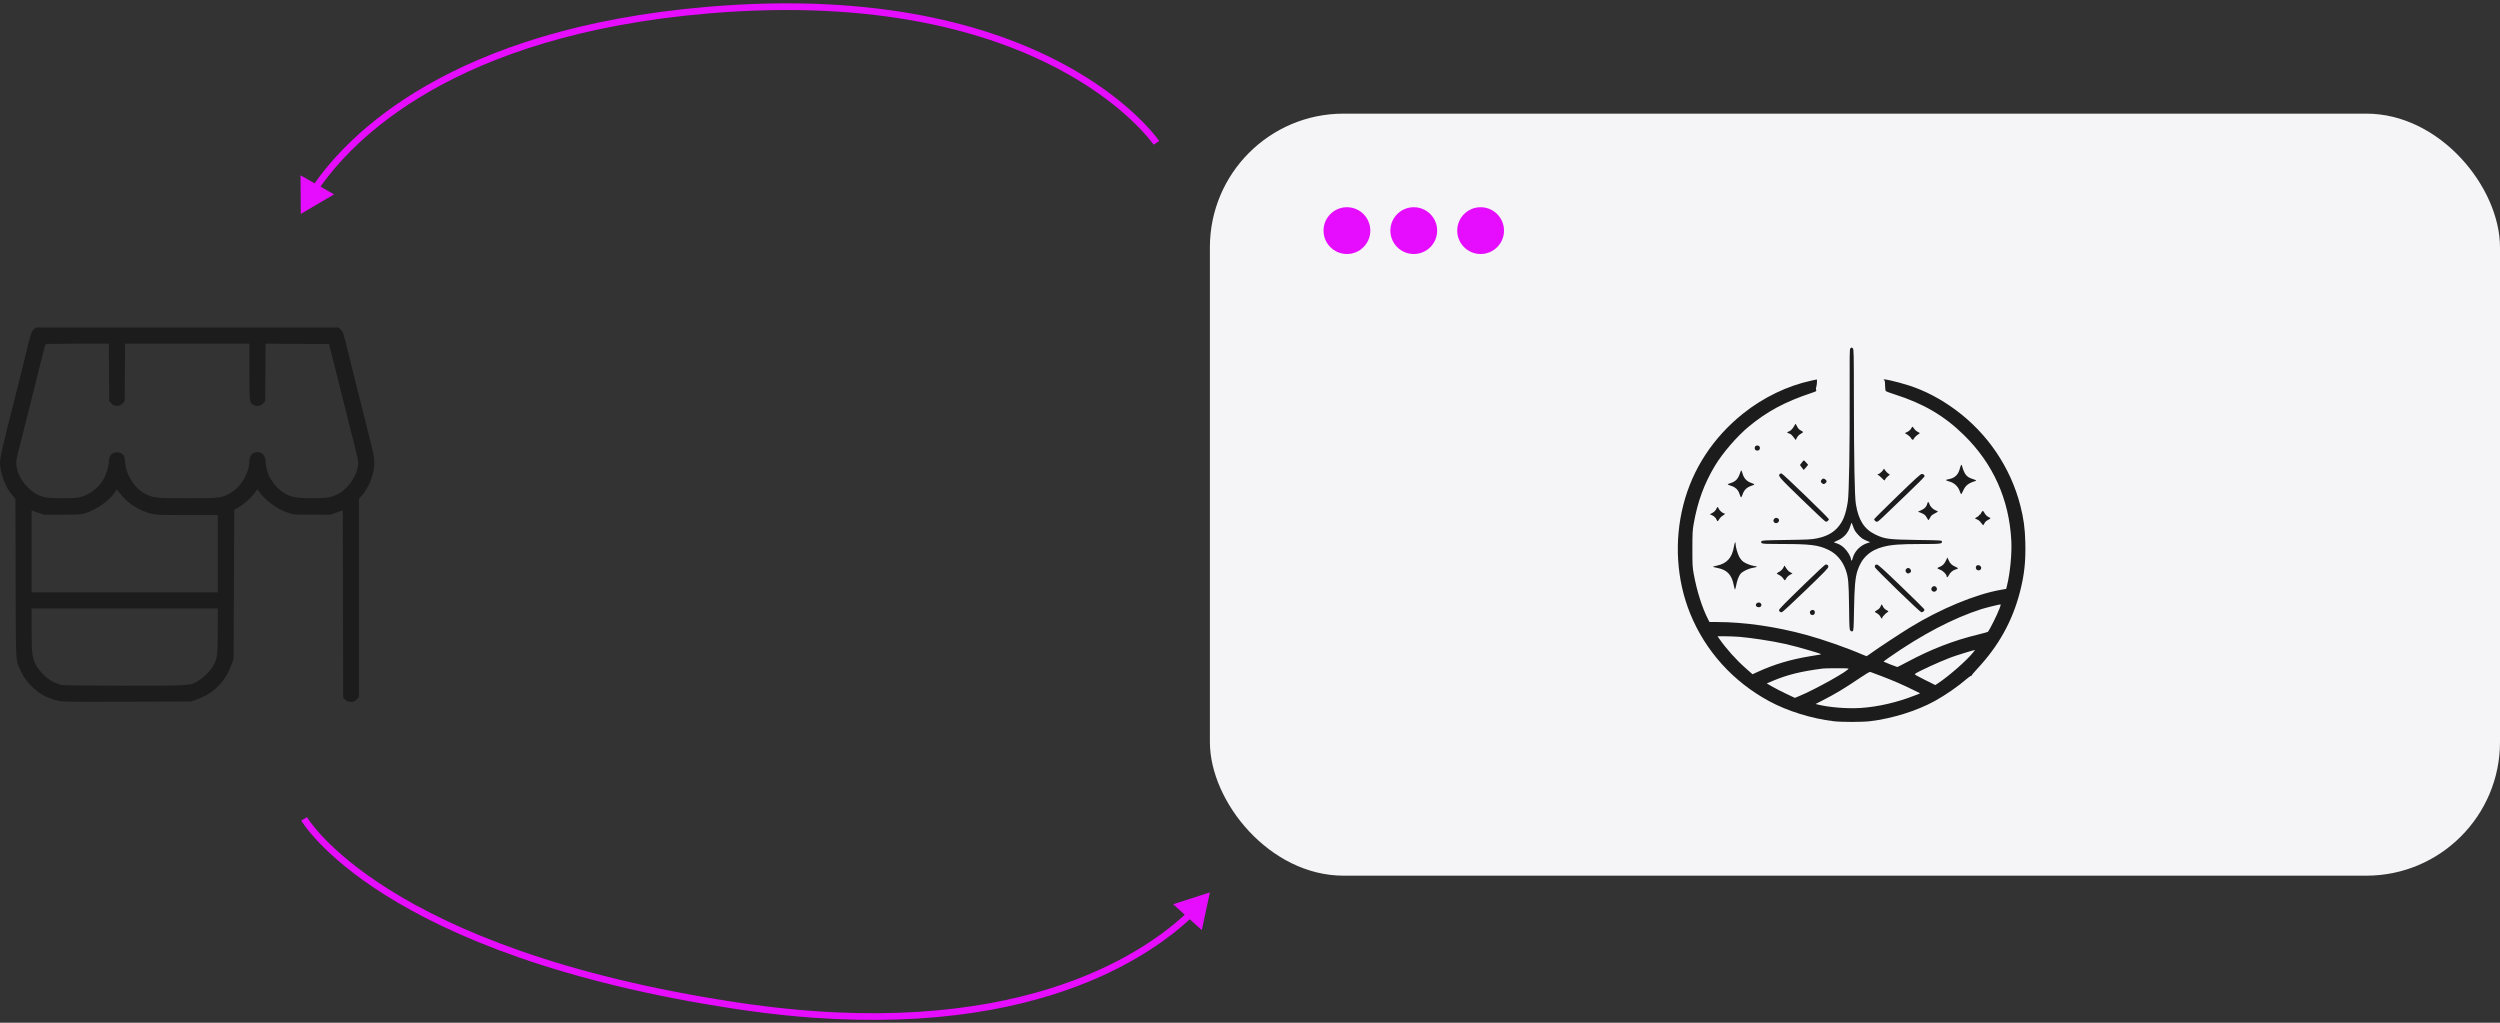 <svg width="374" height="153" viewBox="0 0 374 153" fill="none" xmlns="http://www.w3.org/2000/svg">
<rect x="0" y="0" width="374" height="153" fill="#333333" stroke="none"/>
<path d="M45 32L49.979 29.077L44.958 26.227L45 32ZM173 21.374C173.414 21.095 173.414 21.094 173.414 21.094C173.414 21.094 173.413 21.093 173.413 21.092C173.412 21.091 173.411 21.09 173.41 21.088C173.407 21.084 173.404 21.079 173.399 21.072C173.39 21.059 173.377 21.04 173.359 21.016C173.325 20.967 173.273 20.896 173.205 20.805C173.068 20.622 172.863 20.358 172.585 20.025C172.028 19.359 171.181 18.418 170.006 17.305C167.655 15.08 163.997 12.167 158.746 9.394C148.24 3.844 131.387 -1.138 105.932 1.011L106.017 2.007C131.297 -0.127 147.956 4.824 158.279 10.278C163.443 13.006 167.028 15.863 169.318 18.031C170.463 19.116 171.284 20.028 171.817 20.666C172.084 20.985 172.278 21.235 172.404 21.404C172.468 21.488 172.514 21.553 172.544 21.595C172.559 21.616 172.57 21.632 172.577 21.642C172.58 21.646 172.583 21.65 172.584 21.652C172.585 21.653 172.585 21.654 172.586 21.654C172.586 21.654 172.586 21.654 172.586 21.654C172.586 21.654 172.586 21.654 173 21.374ZM105.932 1.011C67.313 4.271 51.988 20.203 46.808 27.806L47.634 28.369C52.639 21.024 67.687 5.243 106.017 2.007L105.932 1.011Z" fill="#E60CFE"/>
<path d="M181 133.5L175.506 135.275L179.79 139.145L181 133.5ZM45.5 122.5C45.066 122.749 45.067 122.75 45.067 122.75C45.067 122.751 45.068 122.751 45.068 122.752C45.069 122.753 45.069 122.754 45.071 122.756C45.072 122.759 45.075 122.764 45.079 122.77C45.086 122.782 45.096 122.798 45.109 122.819C45.135 122.862 45.173 122.922 45.224 123.001C45.327 123.157 45.482 123.384 45.698 123.674C46.129 124.252 46.8 125.081 47.772 126.096C49.715 128.126 52.856 130.902 57.672 133.924C67.303 139.967 83.621 146.986 110.426 150.995L110.574 150.005C83.879 146.014 67.697 139.033 58.203 133.076C53.456 130.098 50.379 127.374 48.494 125.404C47.551 124.419 46.907 123.623 46.5 123.076C46.296 122.803 46.152 122.593 46.06 122.452C46.014 122.382 45.981 122.33 45.961 122.296C45.95 122.279 45.943 122.267 45.938 122.259C45.936 122.255 45.935 122.253 45.934 122.251C45.933 122.251 45.933 122.25 45.933 122.25C45.933 122.25 45.933 122.25 45.933 122.25C45.933 122.25 45.934 122.251 45.5 122.5ZM110.426 150.995C151.606 157.152 171.323 143.832 178.327 137.203L177.639 136.476C170.864 142.889 151.457 156.119 110.574 150.005L110.426 150.995Z" fill="#E60CFE"/>
<rect x="181" y="17" width="193" height="114" rx="20" fill="#F5F5F7"/>
<path fill-rule="evenodd" clip-rule="evenodd" d="M4.996 49.342C4.673 49.665 4.607 49.879 3.787 53.256C3.31 55.22 2.732 57.56 2.502 58.456C0.552 66.037 0 68.418 0 69.248C0 70.74 0.838 72.947 1.831 74.073L2.308 74.612L2.337 86.47C2.37 99.673 2.316 98.692 3.098 100.35C3.562 101.333 3.93 101.857 4.711 102.647C5.823 103.772 6.991 104.422 8.578 104.799C9.42 104.999 9.801 105.005 18.992 104.977L28.532 104.947L29.267 104.701C31.912 103.814 33.706 102.039 34.645 99.379L34.942 98.538L34.995 87.407L35.047 76.275L35.627 75.931C36.557 75.379 37.412 74.636 37.978 73.887L38.504 73.19L38.81 73.624C39.679 74.855 41.457 76.149 43.039 76.703C43.871 76.994 43.887 76.995 46.66 76.998L49.445 77L50.363 76.671L51.281 76.343L51.309 90.365L51.336 104.387L51.679 104.693C51.953 104.938 52.121 105 52.504 105C52.912 105 53.041 104.945 53.343 104.643L53.701 104.286V89.451V74.616L54.131 74.127C55.171 72.947 55.902 71.138 55.986 69.54C56.032 68.66 55.994 68.423 55.436 66.126C55.106 64.768 54.63 62.853 54.379 61.87C53.328 57.76 53.052 56.657 52.224 53.255C51.404 49.89 51.334 49.663 51.014 49.342L50.674 49H28.006H5.339L4.996 49.342ZM16.312 55.722L16.341 60.028L16.685 60.371C16.97 60.657 17.108 60.715 17.497 60.715C17.887 60.715 18.024 60.657 18.31 60.371L18.653 60.028L18.683 55.722L18.713 51.416H28.01H37.307V55.577C37.307 60.229 37.314 60.282 38.008 60.611C38.496 60.843 38.973 60.747 39.364 60.339L39.671 60.018L39.701 55.716L39.731 51.414L44.476 51.442L49.221 51.469L49.674 53.255C49.924 54.237 50.417 56.2 50.771 57.615C52.449 64.332 52.886 66.071 53.226 67.386C53.638 68.979 53.666 69.383 53.433 70.279C53.065 71.692 51.761 73.329 50.529 73.926C49.463 74.442 48.898 74.531 46.679 74.531C43.975 74.531 43.17 74.323 41.854 73.283C41.306 72.85 40.529 71.841 40.217 71.158C39.974 70.626 39.727 69.523 39.725 68.96C39.722 67.973 38.878 67.377 38.002 67.742C37.564 67.925 37.307 68.373 37.307 68.952C37.307 70.814 35.907 73.072 34.245 73.889C32.974 74.515 32.844 74.528 28.006 74.528C23.17 74.528 23.039 74.515 21.771 73.891C20.186 73.111 18.894 71.148 18.745 69.292C18.714 68.909 18.64 68.467 18.582 68.311C18.44 67.935 18.025 67.676 17.544 67.663C16.776 67.644 16.289 68.157 16.289 68.988C16.289 69.725 15.926 70.951 15.489 71.695C14.704 73.028 13.452 73.983 11.976 74.376C11.159 74.593 7.525 74.591 6.687 74.373C5.638 74.099 4.935 73.693 4.151 72.906C3.272 72.023 2.676 70.935 2.496 69.881C2.354 69.054 2.403 68.753 3.107 66.126C3.362 65.172 4.017 62.572 4.562 60.347C5.461 56.675 6.671 51.877 6.78 51.548C6.815 51.445 7.863 51.416 11.553 51.416H16.282L16.312 55.722ZM18.705 74.651C19.735 75.682 21.199 76.503 22.615 76.842C23.416 77.034 23.859 77.051 28.033 77.052L32.578 77.052V82.831V88.61H18.653H4.729V82.483V76.357L5.649 76.678L6.568 77H9.3C11.672 77 12.116 76.974 12.663 76.804C14.417 76.259 16.257 74.986 17.137 73.71L17.491 73.197L17.802 73.628C17.973 73.864 18.38 74.325 18.705 74.651ZM32.576 94.31C32.575 97.99 32.51 98.497 31.898 99.59C31.457 100.379 30.5 101.341 29.64 101.861C28.426 102.595 28.601 102.584 18.633 102.581C13.192 102.579 9.537 102.538 9.248 102.475C8.799 102.377 7.784 101.97 7.672 101.844C7.643 101.811 7.446 101.679 7.234 101.551C6.635 101.187 5.643 100.059 5.317 99.372C4.801 98.282 4.733 97.68 4.731 94.204L4.729 91.026H18.653H32.578L32.576 94.31Z" fill="#1C1C1C"/>
<circle cx="201.5" cy="34.5" r="3.5" fill="#E60CFE"/>
<circle cx="211.5" cy="34.5" r="3.5" fill="#E60CFE"/>
<circle cx="221.5" cy="34.5" r="3.5" fill="#E60CFE"/>
<path fill-rule="evenodd" clip-rule="evenodd" d="M276.804 52.133C276.705 52.25 276.689 53.342 276.709 58.629C276.739 66.711 276.619 73.855 276.432 75.037C276.113 77.056 275.706 78.061 274.819 79.019C274.117 79.777 273.112 80.283 271.784 80.546C270.975 80.707 270.468 80.733 267.239 80.778C263.859 80.826 263.599 80.84 263.509 80.984C263.432 81.107 263.447 81.162 263.581 81.261C263.72 81.362 264.256 81.383 266.618 81.384C270.829 81.384 272.004 81.531 273.503 82.244C274.732 82.828 275.635 83.871 276.128 85.279C276.507 86.358 276.576 87.13 276.619 90.742C276.657 93.989 276.669 94.189 276.826 94.343C276.951 94.466 277.032 94.486 277.15 94.424C277.296 94.347 277.311 94.112 277.364 91.15C277.425 87.771 277.54 86.456 277.866 85.418C278.472 83.489 279.726 82.316 281.734 81.802C282.982 81.482 284.231 81.389 287.316 81.386C290.392 81.383 290.579 81.36 290.508 80.994C290.476 80.836 290.343 80.828 286.833 80.778C282.544 80.716 281.966 80.643 280.575 79.978C278.89 79.172 278.03 77.836 277.637 75.412C277.449 74.25 277.35 68.849 277.342 59.346C277.336 53.023 277.321 52.245 277.199 52.126C277.027 51.956 276.952 51.958 276.804 52.133ZM271.047 56.925C267.413 57.705 263.809 59.438 260.767 61.867C256.295 65.44 253.21 70.146 251.836 75.494C250.441 80.919 250.802 86.741 252.845 91.777C255.113 97.366 259.244 101.955 264.642 104.883C267.386 106.372 270.978 107.492 274.3 107.895C275.465 108.036 278.584 108.035 279.765 107.892C283.088 107.49 286.726 106.357 289.408 104.889C291.027 104.002 292.992 102.641 294.269 101.522C294.556 101.271 294.835 101.09 294.89 101.12C294.944 101.151 294.961 101.146 294.928 101.11C294.895 101.074 295.295 100.587 295.817 100.028C299.009 96.611 301.07 92.89 302.193 88.518C302.841 85.993 303.056 84.019 302.988 81.186C302.937 79.032 302.738 77.558 302.234 75.6C300.771 69.918 297.335 64.845 292.567 61.328C290.304 59.659 287.986 58.444 285.576 57.666C283.702 57.061 281.31 56.535 281.855 56.848C281.963 56.91 281.997 57.09 282.008 57.674C282.017 58.14 282.062 58.457 282.129 58.519C282.188 58.573 282.803 58.798 283.495 59.019C287.777 60.388 290.856 62.196 293.784 65.063C298.172 69.36 300.57 74.696 300.891 80.872C300.991 82.791 300.72 85.676 300.267 87.52L300.125 88.098L299.292 88.244C295.535 88.903 290.252 91.098 285.718 93.883C284.263 94.778 281.01 96.919 280.071 97.601C279.643 97.912 279.267 98.166 279.236 98.166C279.205 98.166 278.95 98.066 278.669 97.944C276.383 96.947 272.744 95.672 270.202 94.977C265.659 93.736 260.928 93.055 256.845 93.055H255.74L255.553 92.696C254.658 90.973 253.848 88.424 253.38 85.856C253.197 84.851 253.178 84.505 253.181 82.108C253.183 79.765 253.205 79.342 253.377 78.359C253.959 75.046 254.941 72.364 256.561 69.669C257.699 67.774 259.845 65.287 261.591 63.837C264.333 61.561 267.01 60.12 270.932 58.809C271.738 58.54 271.768 58.521 271.693 58.327C271.643 58.199 271.65 58.041 271.711 57.892C271.807 57.657 271.866 56.757 271.784 56.77C271.76 56.773 271.428 56.843 271.047 56.925ZM268.411 63.728C268.201 64.133 267.827 64.504 267.563 64.569C267.276 64.64 267.311 64.742 267.662 64.856C267.942 64.946 268.037 65.035 268.481 65.619L268.639 65.828L268.824 65.474C268.945 65.239 269.144 65.041 269.409 64.888C269.843 64.638 269.843 64.636 269.291 64.336C269.146 64.258 268.959 64.032 268.85 63.804C268.746 63.586 268.642 63.408 268.619 63.408C268.596 63.408 268.503 63.552 268.411 63.728ZM285.887 64.13C285.784 64.318 285.584 64.494 285.344 64.608L284.964 64.789L285.352 65.031C285.566 65.164 285.802 65.39 285.878 65.533C286.033 65.829 286.233 65.872 286.312 65.628C286.365 65.464 286.787 65.07 287.102 64.89C287.252 64.804 287.234 64.779 286.908 64.615C286.71 64.516 286.463 64.3 286.359 64.135C286.255 63.969 286.143 63.834 286.11 63.834C286.077 63.834 285.976 63.967 285.887 64.13ZM262.606 66.747C262.549 66.804 262.502 66.93 262.502 67.028C262.502 67.127 262.549 67.253 262.606 67.31C262.664 67.366 262.792 67.412 262.893 67.412C262.993 67.412 263.122 67.366 263.179 67.31C263.236 67.253 263.283 67.127 263.283 67.028C263.283 66.93 263.236 66.804 263.179 66.747C263.122 66.691 262.993 66.645 262.893 66.645C262.792 66.645 262.664 66.691 262.606 66.747ZM269.54 69.213L269.275 69.566L269.547 69.937C269.696 70.141 269.827 70.308 269.836 70.308C269.847 70.308 270 70.135 270.177 69.923L270.499 69.537L270.209 69.206C270.049 69.023 269.893 68.871 269.861 68.867C269.83 68.863 269.685 69.019 269.54 69.213ZM293.177 70.146C292.968 70.941 292.527 71.416 291.809 71.618C291.539 71.695 291.275 71.757 291.223 71.757C291.171 71.757 291.128 71.789 291.128 71.828C291.128 71.867 291.372 71.966 291.67 72.047C292.353 72.233 292.937 72.782 293.162 73.448C293.244 73.688 293.341 73.903 293.378 73.926C293.415 73.948 293.553 73.72 293.684 73.418C294.028 72.623 294.478 72.27 295.545 71.957C295.731 71.903 295.564 71.795 295.032 71.627C294.19 71.361 293.862 70.936 293.505 69.648C293.438 69.406 293.326 69.576 293.177 70.146ZM281.76 70.222C281.76 70.36 281.177 70.905 281.03 70.905C280.954 70.905 280.892 70.943 280.892 70.99C280.892 71.037 280.934 71.075 280.985 71.075C281.035 71.075 281.27 71.269 281.505 71.507C281.93 71.936 281.934 71.937 282.013 71.731C282.057 71.617 282.236 71.409 282.41 71.268L282.727 71.011L282.463 70.826C282.317 70.724 282.13 70.528 282.047 70.389C281.897 70.141 281.76 70.06 281.76 70.222ZM260.264 70.891C260.028 71.61 259.631 72.032 259 72.233C258.755 72.31 258.521 72.405 258.479 72.443C258.437 72.481 258.626 72.576 258.9 72.654C259.592 72.852 260.03 73.257 260.225 73.881C260.309 74.148 260.412 74.383 260.455 74.403C260.498 74.424 260.598 74.245 260.677 74.006C260.921 73.271 261.306 72.902 262.098 72.642C262.57 72.488 262.554 72.446 261.938 72.226C261.326 72.006 260.912 71.572 260.719 70.947C260.632 70.666 260.538 70.407 260.508 70.372C260.479 70.337 260.369 70.57 260.264 70.891ZM266.25 70.922C265.968 71.199 266.126 71.38 269.507 74.656C271.356 76.447 272.956 77.952 273.063 78C273.216 78.069 273.295 78.055 273.432 77.933C273.527 77.849 273.606 77.734 273.606 77.678C273.606 77.513 266.682 70.82 266.51 70.82C266.424 70.82 266.307 70.866 266.25 70.922ZM283.817 74.251C281.919 76.089 280.368 77.631 280.371 77.678C280.383 77.85 280.613 78.061 280.789 78.061C280.901 78.061 281.26 77.775 281.733 77.307C282.153 76.892 283.717 75.392 285.208 73.973C286.699 72.554 287.919 71.329 287.919 71.251C287.919 71.045 287.743 70.904 287.489 70.907C287.316 70.909 286.518 71.635 283.817 74.251ZM272.535 71.742C272.332 71.962 272.356 72.156 272.608 72.318C272.809 72.448 272.841 72.448 273.042 72.318C273.31 72.145 273.32 71.894 273.066 71.719C272.816 71.547 272.71 71.552 272.535 71.742ZM288.321 75.339C288.232 75.774 287.926 76.107 287.406 76.334L286.921 76.546L287.355 76.714C287.879 76.916 288.059 77.067 288.277 77.486C288.368 77.662 288.471 77.804 288.506 77.802C288.541 77.801 288.647 77.638 288.743 77.44C288.879 77.158 289.023 77.026 289.415 76.826C289.689 76.685 289.913 76.549 289.913 76.523C289.914 76.498 289.775 76.427 289.606 76.367C289.206 76.225 288.754 75.777 288.649 75.419C288.54 75.044 288.389 75.007 288.321 75.339ZM256.781 76.093C256.66 76.38 256.408 76.623 256.042 76.806L255.785 76.935L256.086 77.061C256.428 77.204 256.729 77.502 256.816 77.784C256.901 78.057 256.999 78.023 257.216 77.645C257.32 77.463 257.557 77.231 257.743 77.128C258.051 76.958 258.123 76.783 257.886 76.783C257.704 76.783 257.236 76.366 257.126 76.107C256.989 75.781 256.913 75.778 256.781 76.093ZM296.379 76.747C296.307 76.916 296.21 77.026 296.159 76.996C296.109 76.966 296.079 76.989 296.092 77.049C296.105 77.108 295.97 77.235 295.791 77.332C295.612 77.428 295.466 77.528 295.466 77.554C295.465 77.58 295.605 77.65 295.777 77.711C295.973 77.781 296.187 77.96 296.357 78.197C296.505 78.403 296.651 78.572 296.68 78.572C296.71 78.572 296.799 78.439 296.878 78.277C296.967 78.094 297.151 77.917 297.365 77.81C297.79 77.597 297.862 77.493 297.635 77.422C297.357 77.335 296.972 76.98 296.854 76.7C296.71 76.358 296.537 76.374 296.379 76.747ZM265.414 77.629C265.096 77.973 265.536 78.449 265.935 78.193C266.192 78.027 266.216 77.678 265.978 77.553C265.733 77.424 265.584 77.444 265.414 77.629ZM277.458 79.327C277.638 79.666 278.217 80.299 278.579 80.552C278.72 80.65 279.048 80.816 279.308 80.92L279.782 81.109L279.352 81.249C278.386 81.564 277.606 82.296 277.255 83.218C277.156 83.478 277.075 83.727 277.075 83.772C277.075 83.817 277.036 83.854 276.989 83.854C276.941 83.854 276.902 83.773 276.902 83.674C276.902 83.3 276.39 82.439 275.886 81.968C275.439 81.55 275.105 81.369 274.388 81.156C274.316 81.135 274.473 81.032 274.744 80.924C275.791 80.507 276.483 79.762 276.81 78.7C276.868 78.512 276.935 78.302 276.96 78.231C276.985 78.159 277.07 78.307 277.155 78.572C277.238 78.83 277.375 79.17 277.458 79.327ZM259.398 81.756C259.131 83.445 258.339 84.32 256.799 84.631C256.501 84.691 256.257 84.762 256.257 84.789C256.257 84.816 256.52 84.886 256.842 84.945C258.379 85.226 259.077 85.964 259.391 87.64C259.449 87.947 259.522 88.199 259.553 88.199C259.584 88.199 259.655 87.957 259.711 87.66C259.859 86.872 260.103 86.201 260.366 85.863C260.655 85.49 261.549 85.06 262.296 84.935C262.6 84.884 262.849 84.816 262.849 84.785C262.849 84.754 262.679 84.706 262.471 84.678C261.945 84.608 261.196 84.32 260.796 84.035C260.596 83.892 260.349 83.591 260.189 83.292C259.927 82.804 259.64 81.786 259.64 81.345C259.64 80.901 259.494 81.148 259.398 81.756ZM291.133 83.824C290.906 84.343 290.589 84.662 290.153 84.81C289.978 84.87 289.837 84.957 289.841 85.004C289.845 85.051 290.041 85.16 290.276 85.246C290.696 85.4 291.215 85.93 291.215 86.205C291.215 86.47 291.388 86.379 291.564 86.021C291.763 85.619 292.193 85.273 292.625 85.17C293.005 85.079 292.984 84.984 292.541 84.792C291.991 84.553 291.751 84.323 291.518 83.812L291.324 83.387L291.133 83.824ZM270.192 87.155C266.808 90.442 266.146 91.119 266.146 91.286C266.146 91.467 266.364 91.625 266.567 91.592C266.661 91.576 268.264 90.092 270.128 88.294C272.966 85.557 273.519 84.985 273.519 84.789C273.519 84.558 273.389 84.45 273.111 84.45C273.037 84.45 271.724 85.668 270.192 87.155ZM280.513 84.581C280.483 84.657 280.458 84.769 280.458 84.829C280.458 85.014 287.209 91.561 287.428 91.589C287.541 91.604 287.691 91.541 287.783 91.442C287.927 91.285 287.93 91.253 287.809 91.071C287.736 90.962 286.186 89.437 284.365 87.683C281.81 85.221 280.998 84.487 280.811 84.467C280.648 84.45 280.549 84.487 280.513 84.581ZM295.637 84.709C295.513 84.938 295.608 85.211 295.842 85.298C296.239 85.445 296.565 85.004 296.284 84.7C296.085 84.485 295.757 84.489 295.637 84.709ZM266.877 84.749C266.743 85.094 266.469 85.396 266.138 85.561C265.951 85.655 265.8 85.76 265.802 85.794C265.803 85.828 265.969 85.933 266.17 86.026C266.371 86.12 266.626 86.331 266.736 86.495C266.846 86.659 266.964 86.803 266.997 86.814C267.03 86.826 267.134 86.692 267.23 86.517C267.335 86.325 267.552 86.119 267.78 85.996L268.157 85.792L267.826 85.61C267.531 85.447 267.389 85.289 267.043 84.737C266.947 84.583 266.941 84.584 266.877 84.749ZM285.192 85.095C285.007 85.278 285.021 85.5 285.23 85.686C285.374 85.814 285.441 85.824 285.623 85.743C285.915 85.611 285.972 85.431 285.801 85.174C285.639 84.932 285.392 84.9 285.192 85.095ZM288.999 87.895C288.757 88.258 289.158 88.669 289.553 88.462C289.777 88.344 289.835 88.077 289.682 87.864C289.51 87.623 289.17 87.638 288.999 87.895ZM262.855 90.215C262.516 90.448 262.685 90.84 263.124 90.84C263.417 90.84 263.593 90.579 263.462 90.339C263.344 90.122 263.071 90.066 262.855 90.215ZM281.335 90.721C281.257 90.931 281.103 91.098 280.843 91.253C280.634 91.377 280.463 91.498 280.462 91.521C280.461 91.545 280.617 91.652 280.81 91.76C281.013 91.874 281.22 92.08 281.302 92.25C281.45 92.554 281.586 92.636 281.586 92.419C281.586 92.283 282.138 91.703 282.406 91.558C282.56 91.474 282.544 91.449 282.21 91.265C281.973 91.134 281.792 90.95 281.694 90.741C281.611 90.563 281.521 90.417 281.495 90.416C281.469 90.415 281.397 90.552 281.335 90.721ZM299.15 90.98C298.733 92.07 297.649 94.242 297.383 94.524C297.35 94.558 296.7 94.738 295.939 94.923C292.266 95.814 288.933 97.102 285.367 99.009C284.569 99.436 283.878 99.785 283.832 99.785C283.755 99.785 281.837 99.031 281.778 98.977C281.764 98.965 282.135 98.687 282.602 98.361C287.512 94.931 292.229 92.46 296.42 91.123C297.035 90.927 299.028 90.433 299.26 90.42C299.334 90.416 299.299 90.592 299.15 90.98ZM270.912 91.338C270.763 91.456 270.73 91.545 270.774 91.714C270.873 92.104 271.391 92.115 271.489 91.73C271.588 91.343 271.219 91.093 270.912 91.338ZM260.251 95.275C260.893 95.324 262.283 95.496 263.339 95.656C266.245 96.096 267.879 96.463 270.83 97.339C272.499 97.834 272.587 97.871 272.261 97.928C272.07 97.962 271.426 98.069 270.83 98.166C267.896 98.644 265.433 99.377 262.991 100.497L262.178 100.87L261.148 99.96C259.721 98.7 258.273 97.084 257.21 95.567L256.942 95.185H258.013C258.603 95.185 259.61 95.225 260.251 95.275ZM295.193 97.591C294.244 98.788 291.595 101.115 289.914 102.228L289.523 102.486L287.94 101.7C286.757 101.114 286.384 100.892 286.466 100.825C286.871 100.495 289.992 99.056 291.779 98.376C292.545 98.084 295.029 97.312 295.451 97.235C295.467 97.232 295.351 97.392 295.193 97.591ZM276.509 100.009C276.904 100.158 271.508 103.18 269.085 104.167L268.511 104.401L267.253 103.808C266.561 103.482 265.614 102.996 265.15 102.727L264.305 102.239L265.16 101.878C267.382 100.939 269.404 100.439 272.695 100.014C273.139 99.957 276.359 99.952 276.509 100.009ZM281.586 101.192C283.372 101.882 284.67 102.448 286.221 103.211L287.26 103.723L286.527 104.014C283.856 105.072 280.967 105.743 278.348 105.912C276.344 106.042 273.63 105.825 271.937 105.398L271.612 105.316L272.544 104.839C274.594 103.79 275.922 102.993 278.29 101.388C279.255 100.734 279.683 100.49 279.808 100.524C279.903 100.55 280.704 100.851 281.586 101.192Z" fill="#1C1C1C"/>
</svg>

